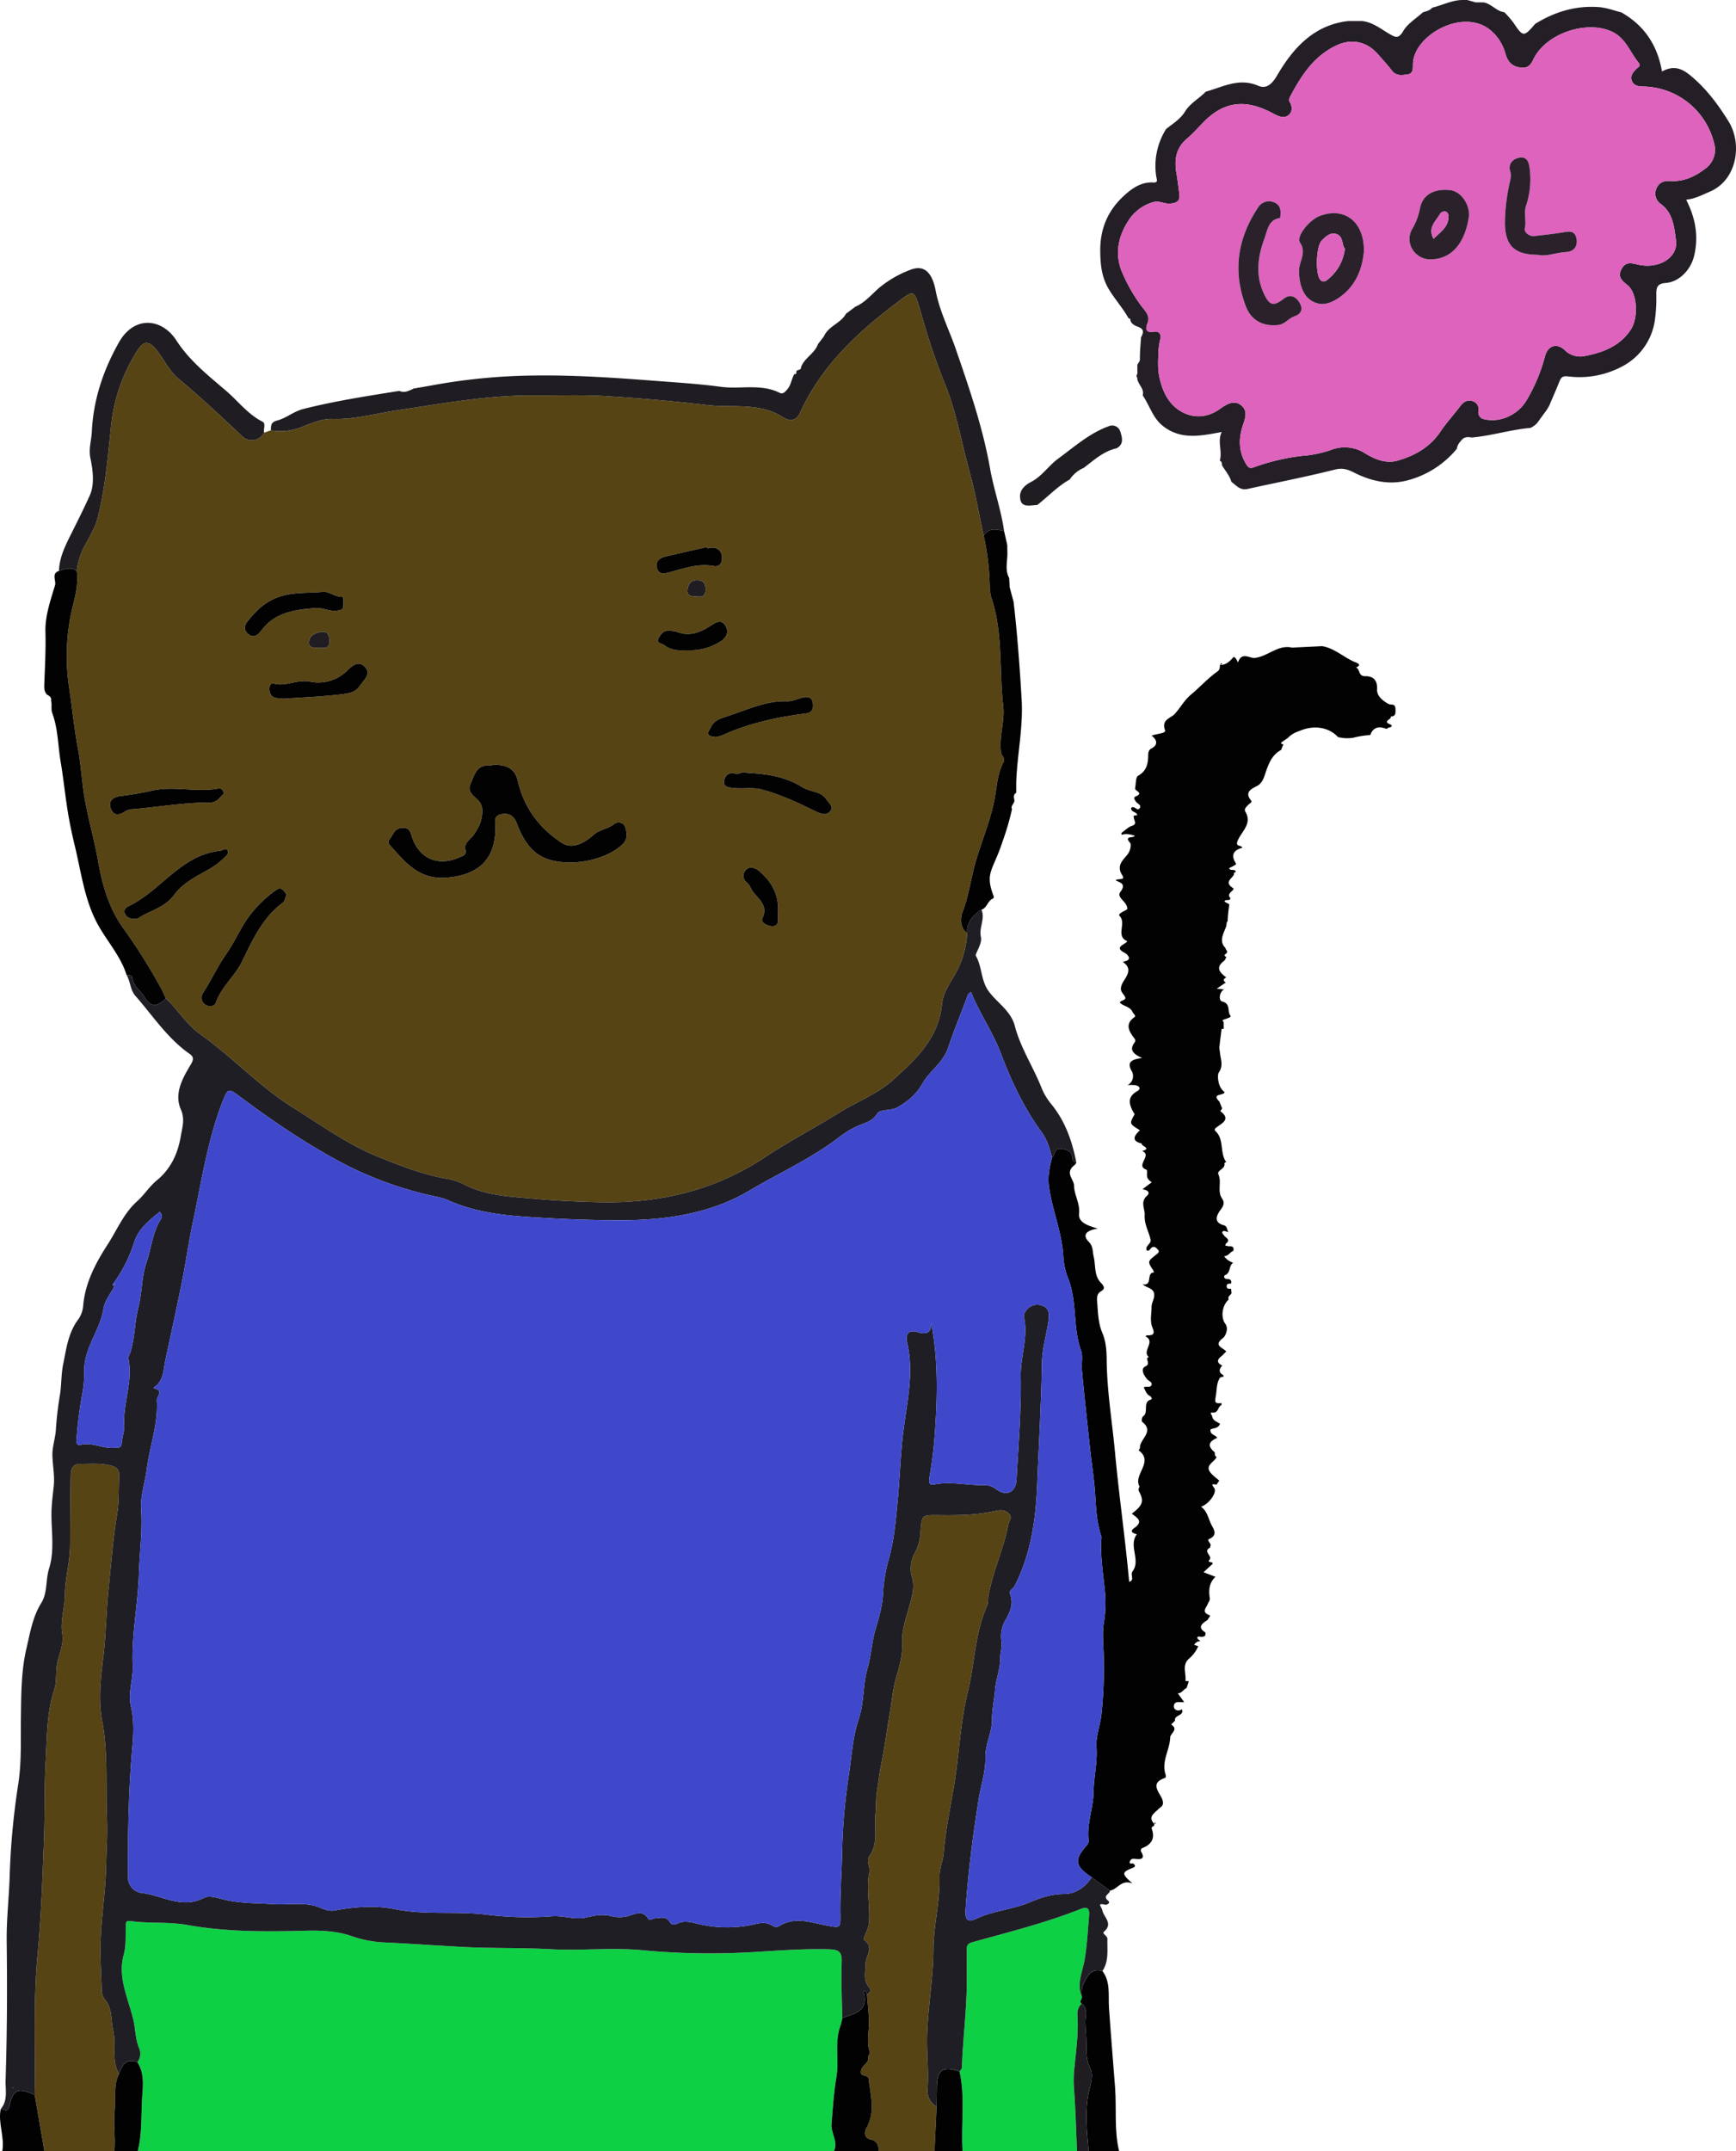 <svg id="Layer_1" data-name="Layer 1" xmlns="http://www.w3.org/2000/svg" viewBox="0 0 743.045 920.181"><defs><style>.cls-1{fill:#0ed045;}.cls-2{fill:#574415;}.cls-3{fill:#020202;}.cls-4{fill:#1f1d22;}.cls-5{fill:#1f1e25;}.cls-6{fill:#241f26;}.cls-7{fill:#3f48cb;}.cls-8{fill:#dd63bc;}.cls-9{fill:#2a212b;}</style></defs><title>cool</title><path class="cls-1" d="M555,961H257c1.674-6.747,1.461-13.721,1.715-20.542.213-5.737,1.629-11.966-1.89-17.437a5.932,5.932,0,0,0,.831-5.728c-1.697-3.899-1.606-8.071-2.509-12.075-2.089-9.267-6.908-18.2-4.198-28.108,1.167-4.269.739-8.517.904-12.783.055-1.421.362-1.9,2.05-1.667,8.108,1.118,16.205.199,24.525,1.695,16.341,2.938,33.157,2.879,49.836,2.435,6.765-.18,13.403.016,19.956,2.19a49.223,49.223,0,0,0,13.02,2.746c11.573.528,23.124,1.357,34.685,1.981,12.586.679,25.213.279,37.835.978,12.957.717,26.077-.808,38.957.415a309.442,309.442,0,0,0,46.551.876c11.093-.613,22.192-1.562,33.351-1.259,4.222.115,5.834.888,5.653,5.485-.314,7.968.123,15.965.245,23.95-.237,2.115-1.187,4.031-1.609,6.136-1.276,6.363.16,12.788-.893,19.091-1.11,6.644-1.553,13.331-2.082,20.033C553.617,953.44,556.837,956.969,555,961Z" transform="translate(-198.012 -40.819)"/><path class="cls-2" d="M598,961H574c.226-2.5-.831-4.402-3.24-4.895-3.527-.722-2.485-3.91-1.888-4.968,3.865-6.844,1.786-13.595 1-20.61-.322-2.873-3.924-.673-3.345-3.866.451-2.489,3.467-3.085,3.098-5.742-.097-.701.921-1.656.708-2.227-1.504-4.055-.434-8.121-.403-12.197.031-4.119-.534-8.243-.838-12.366,1.307-.823,1.97-1.874.815-3.243-2.543-3.015-1.389-6.503-1.427-9.864-.038-3.433,4.03-7.19-.76-10.362-.228-.151.478-1.763.798-2.678a18.339,18.339,0,0,0,1.334-3.701c.851-7.47-1.215-15.099.231-22.324.538-2.686-1.495-4.961.025-7.074,4.071-5.66,1.94-12.23,2.646-18.335.345-2.986.082-6.162.592-9.241.68-4.1,1.099-8.252,1.954-12.313,1.438-6.828,2.243-13.769,3.459-20.628.953-5.371,1.351-10.812,2.912-16.142,1.366-4.663,2.744-9.626,2.505-14.375-.27-5.368,1.435-10.141,2.774-14.939,1.268-4.544,2.713-8.74,1.388-13.504a13.206,13.206,0,0,1,1.225-10.169,20.764,20.764,0,0,0,2.438-8.994c.54-7.296.535-7.318,7.549-7.236,8.304.097,16.584.026,24.752-1.846,1.925-.441,3.95-.461,5.58,1.242,1.636,1.709-.009,3.004-.286,4.524-1.897,10.412-6.607,20.034-8.482,30.443-.264,1.464-.027,3.11-.608,4.41-5.269,11.79-5.246,24.768-8.292,37.071-2.726,11.007-3.449,22.516-4.95,33.817-1.547,11.644-4.386,23.084-5.32,34.83-.273,3.432-1.903,6.825-1.804,10.203.309,10.488-2.54,20.651-2.598,31.11-.068,12.222-2.311,24.319-2.692,36.569-.239,7.714.768,15.38.166,23.073a7.903,7.903,0,0,0,3.871,7.6Z" transform="translate(-198.012 -40.819)"/><path class="cls-2" d="M247,961H217q-2.063-11.975-4.125-23.951c.042-2.499.114-4.997.121-7.495.049-17.462-.568-34.955,1.086-52.361,1.537-16.182,2.087-32.418,2.723-48.627.447-11.406.127-22.889.766-34.295.573-10.227.405-20.673,3.639-30.529,1.203-3.667.549-7.332,1.219-10.971.787-4.268,3.026-8.324,2.206-13.279-.876-5.292,1.105-10.851,1.162-16.458.073-7.107,2.204-14.168,2.22-21.404.023-9.999.093-19.998.275-29.995.045-2.479,1.08-4.637,4.069-4.59,4.466.071,8.931-.435,13.39.827,2.431.688,3.369,1.835,3.263,4.151-.254,5.567.019,11.223-.896,16.679-1.776,10.58-2.511,21.304-3.646,31.911-1.038,9.703-1.028,19.578-2.27,29.381-1.138,8.984-2.149,18.055-.424,27.241,2.576,13.719,1.423,27.714,2.004,41.576.29,6.918-.224,14.013-.378,20.959-.231,10.388-1.946,20.631-2.312,30.999-.251,7.102.239,14.063.459,21.082a7.055,7.055,0,0,0,1.229,4.188c3.453,3.914,2.622,8.808,3.669,13.297,1.442,6.187-.854,12.816,2.487,18.692-2.474,4.899-1.229,10.519-1.832,15.58C246.461,948.985,247.502,955.151,247,961Z" transform="translate(-198.012 -40.819)"/><path class="cls-1" d="M659,961H610c-.726-11.325,1.214-22.749-1.265-34.009.338-.527.953-1.044.971-1.581.435-12.895,2.238-25.715,2.109-38.64-.04-3.992.016-7.985-.007-11.978-.01-1.658.412-2.526,2.336-3.064,15.542-4.346,31.237-8.235,46.279-14.185,3.226-1.276,3.978-.089,3.748,2.711-.52,6.328-.87,12.649-1.919,18.958-.85,5.115-3.523,10.255-1.203,15.661.409,1.042-1.452,2.048-.05,3.107-1.61,1.437-1.936,3.242-1.799,5.33.478,7.278-.599,14.499-1.268,21.707a47.437,47.437,0,0,0-.299,8.229C658.342,942.479,658.58,951.747,659,961Z" transform="translate(-198.012 -40.819)"/><path class="cls-3" d="M660.999,897.982c-1.402-1.058.459-2.064.05-3.106.073-1.789-.186-3.584.678-5.314,1.697-3.397,3.266-6.863,8.141-5.543,3.57,4.648,2.466,10.397,2.801,15.477.758,11.485,1.782,22.976,2.628,34.443.665,9.013-.453,18.159,1.702,27.061H664c-.745-8.244-1.748-16.464-.059-24.745.722-3.541,2.331-7.49.675-10.748-1.731-3.405-1.554-6.682-1.575-10.095-.02-3.257-.485-6.496-.488-9.767C662.551,903.371,663.772,900.006,660.999,897.982Z" transform="translate(-198.012 -40.819)"/><path class="cls-3" d="M569.093,894.13c.304,4.122.868,8.245.837,12.365-.031,4.076-1.101,8.142.403,12.197.212.572-.806,1.526-.708,2.227.369,2.657-2.647,3.253-3.098,5.742-.579,3.193,3.023.993,3.345,3.866.786,7.015,2.865,13.767-1,20.61-.597,1.057-1.639,4.246,1.888,4.968,2.409.493,3.465,2.395,3.24,4.895H555c1.837-4.031-1.383-7.56-1.065-11.588.528-6.702.972-13.39,2.082-20.033,1.053-6.304-.383-12.729.893-19.091.422-2.104,1.373-4.021,1.609-6.136,5.156-1.918,11.404-2.91,9.18-11.016-.176-.642.474-.796.869-.357A4.11,4.11,0,0,1,569.093,894.13Z" transform="translate(-198.012 -40.819)"/><path class="cls-3" d="M247,961c.502-5.849-.539-12.015.101-17.391.603-5.06-.641-10.681,1.833-15.58,1.295-3.773,3.016-6.874,7.89-5.009,3.52,5.471,2.103,11.7,1.89,17.437C258.461,947.279,258.674,954.253,257,961Z" transform="translate(-198.012 -40.819)"/><path class="cls-3" d="M608.734,926.992c2.479,11.259.54,22.683,1.266,34.008H598q.444-9.473.888-18.946c.041-2.826.091-5.653.12-8.479C599.083,926.276,601.655,924.533,608.734,926.992Z" transform="translate(-198.012 -40.819)"/><path class="cls-3" d="M212.874,937.05,217,961H199c1.056-6.032-1.908-11.91-.688-17.948,1.305-.115,3.008,1.884,3.697-1.187C203.656,934.527,205.707,933.717,212.874,937.05Z" transform="translate(-198.012 -40.819)"/><path class="cls-4" d="M660.999,897.982c2.773,2.025,1.553,5.389,1.554,7.663.003,3.271.467,6.51.488,9.767.021,3.414-.156,6.69,1.575,10.095,1.656,3.258.047,7.207-.675,10.748-1.689,8.281-.686,16.5.059,24.745h-5c-.42-9.253-.658-18.521-1.367-27.752a47.437,47.437,0,0,1,.299-8.229c.669-7.208,1.747-14.429,1.268-21.707C659.062,901.223,659.388,899.419,660.999,897.982Z" transform="translate(-198.012 -40.819)"/><path class="cls-2" d="M311.084,225.915q1.413-.5,2.826-1a24.446,24.446,0,0,0,13.166-1.4c4.131-1.601,8.63-3.635,13.373-3.482,9.379.303,18.377-2.321,27.509-3.681,19.48-2.902,38.848-6.503,58.649-6.354,10.077.076,20.181-.341,30.225.258q22.03,1.313,43.98,3.854c10.852,1.273,22.335-1.3,32.459,5.29,1.9,1.237,5.254,2.137,7.042-1.787,8.893-19.511,23.793-33.873,40.571-46.53,8.734-6.589,8.12-7.232,11.519,4.258a293.233,293.233,0,0,0,9.812,29.116c5.141,12.388,7.265,25.358,10.756,38.046,2.487,9.04,4.093,18.322,6.091,27.496a109.895,109.895,0,0,1,2.574,21.288,19.865,19.865,0,0,0,.745,5.388c5.025,15.027,3.261,30.786,5.041,46.158.768,6.638-1.892,13.184-.938,19.936.205,1.454,1.945,2.367,1.051,4.064-2.629,4.991-2.848,10.622-3.869,15.994-1.903,10.011-6.18,19.263-8.698,29.065-1.645,6.404-2.566,12.957-5.022,19.237-.781,1.997-1.244,6.526,2.036,8.87a39.6,39.6,0,0,1-3.143,13.545c-2.308,5.768-7.039,10.584-7.65,16.892-1.408,14.54-11.109,23.522-20.966,32.394-6.711,6.04-15.291,9.192-22.823,13.881-10.535,6.559-21.571,12.284-31.889,19.129C503.98,550.124,480.314,555.668,454.753,555.113c-9.299-.202-18.636-.62-27.818-1.451-9.9-.897-20.235-1.204-29.517-5.752a26.831,26.831,0,0,0-7.392-2.698c-10.563-1.707-20.505-5.625-30.261-9.566-12.865-5.196-24.182-13.432-35.976-20.77-14.668-9.125-26.226-21.812-40.13-31.668-5.865-4.158-9.476-10.428-14.631-15.239-.78-1.625-1.47-3.301-2.356-4.867A255.495,255.495,0,0,0,250.833,437.982c-6.271-8.583-9.081-18.761-10.926-29.231-1.8-10.22-4.958-20.175-6.288-30.503-.758-5.884-1.228-11.822-2.326-17.642-1.64-8.695-2.43-17.535-3.797-26.249a90.423,90.423,0,0,1,1.974-35.545c1.09-4.413,2.067-9.056,1.39-13.751A30.008,30.008,0,0,1,234.681,273.561c1.935-3.634,4.141-7.296,5.141-11.223,3.418-13.431,4.4-27.297,5.953-41.005a72.622,72.622,0,0,1,10.724-30.069c3.026-4.967,5.308-4.865,8.869-.292,3.044,3.91,5.143,8.603,9.003,11.814,9.513,7.913,18.521,16.372,27.5,24.869A5.934,5.934,0,0,0,311.084,225.915Zm98.609,142.033a12.281,12.281,0,0,1-2.518.356c-5.347-.177-6.047,4.199-7.7,7.693-1.549,3.274.841,4.928,2.74,6.718,1.91,1.8,2.458,3.442,2.177,6.404-.341,3.597-1.753,6.035-3.591,8.807-1.31,1.975-4.27,3.393-3.595,6.19.622,2.577-1.143,2.851-2.504,3.458-9.379,4.183-17.692.419-20.601-9.43-.54-1.829-1.081-2.991-3.127-3.163-2.829-.238-4.187,1.446-5.357,3.628-.665,1.241-2.228,2.156-.685,3.843,6.558,7.173,12.261,14.765,24.137,13.82,13.527-1.076,20.85-7.52,21-21.106.025-2.264-1.163-5.391,2.578-6.048,3.404-.598,5.391.718,6.692,4.251,1.889,5.13,4.864,10.301,9.319,13.162,9.401,6.037,27.788,3.201,35.828-4.52,2.294-2.203,1.909-4.95,1.098-7.425-.715-2.182-3.47-2.273-4.66-1.286-2.639,2.189-6.107,2.241-8.815,4.645-3.701,3.285-8.965,6.556-13.846,3.33-9.41-6.218-16.028-15.053-18.58-26.223C418.406,369.462,414.926,368.145,409.693,367.948Zm-88.988,55.56c-1.097-1.333-2.177-3.618-4.428-1.993A50.166,50.166,0,0,0,302.615,435.749c-2.654,4.419-5.094,9.4-8.004,13.564-3.733,5.341-6.359,11.214-9.89,16.594a3.479,3.479,0,0,0,1.251,4.74c1.276.879,3.784.944,4.4-.837,2.378-6.876,8.243-11.413,11.349-17.854,4.415-9.155,8.729-18.568,17.262-24.925C320.11,426.191,319.9,424.972,320.705,423.508Zm-63.835,10.366c4.316-3.243,11.476-4.45,15.664-10.194a25.577,25.577,0,0,1,6.037-5.729c4.887-3.515,10.746-5.514,15.109-9.898.972-.977,2.311-1.897,1.88-3.073-.683-1.865-2.151-.324-3.335-.201-16.733,1.749-25.281,17.043-39.085,23.645-1.0.478-2.457,1.61-1.717,3.185C252.162,433.183,253.521,434.168,256.87,433.874Zm76.359-132.954c2.522-.328,5.79,1.671,9.336,1.111,1.261-.199,2.332-.404,2.378-1.921.044-1.458.386-4.109-.746-4.03-3.001.21-5.071-2.316-7.826-2.058-5.813.546-11.636.037-17.469,1.654-6.609,1.832-11.052,5.958-15.006,11.007-1.308,1.67-1.649,3.695.221,5.281,2.179,1.849,4.098.875,5.495-1.095C315.189,303.006,323.53,301.62,333.229,300.92Zm184.083,70.462c-1.381-.918-2.907.947-4.515.415-3.197-1.057-4.822,1.54-4.936,3.399-.16,2.606,2.801,2.612,4.866,2.804,3.787.353,7.611-.455,11.398.563,8.183,2.201,15.79,5.803,23.347,9.502,2.146,1.051,4.239,1.718,5.859-.187,1.745-2.051-.421-3.239-1.485-4.908-2.504-3.929-7.034-3.243-10.238-5.286C534.238,372.985,526.055,371.826,517.312,371.382ZM504.204,356.117a15.473,15.473,0,0,0,2.899-.704c11.384-5.23,23.464-7.81,35.796-9.377,2.691-.342,3.269-1.888,3.08-4.142-.23-2.749-2.039-3.183-4.277-2.692-2.253.494-4.491,1.691-6.705,1.62-9.251-.298-17.358,3.715-25.796,6.446-2.762.894-5.728,1.738-7.068,4.944-.442,1.057-1.585,2.047-.677,3.094C501.978,355.908,503.246,355.864,504.204,356.117ZM293.789,380.472c-.138-1.642-1.016-2.56-2.283-2.324-9.459,1.766-19.072-1.244-28.475.906-4.515,1.032-9.042,1.758-13.629,2.348-2.752.354-5.273,1.945-3.913,5.423,1.28,3.274,3.769,2.646,6.088,1.108a6.549,6.549,0,0,1,3.281-.936c11.003-.943,21.934-2.894,32.995-2.846C291.161,384.164,291.961,381.766,293.789,380.472Zm25.319-40.726c9.053-.633,17.129-.924,25.118-1.911,2.641-.326,5.794-.653,7.736-3.512,1.808-2.661,5.243-5.263,2.046-8.389-3.129-3.059-6.163.696-8.093,2.41a17.504,17.504,0,0,1-14.991,4.128c-5.706-1.238-10.537,2.264-15.892.768-1.229-.343-1.882,1.175-1.66,2.868C313.957,340.555,317.68,339.103,319.108,339.746Zm172.724-20.749a24.637,24.637,0,0,0,14.164-3.518c2.882-1.667,4.155-4.165,2.528-6.979-1.77-3.061-4.425-1.236-6.456.063-4.477,2.865-9.011,4.684-14.367,2.544a12.573,12.573,0,0,0-3.427-.44c-2.446-.23-3.636,1.772-4.448,3.312-1.043,1.977,1.562,2.069,2.56,2.855C485.125,318.992,488.445,319.223,491.833,318.997Zm9.005-43.533-.123-.649q-8.788,2.004-17.575,4.011c-2.761.633-4.849,2.185-3.888,5.179.97,3.022,3.619,2.072,5.889,1.466,5.972-1.595,11.855-3.678,18.243-2.515,2.074.377,3.499-.654,3.621-3.015.128-2.48-.85-4.229-3.302-4.798A8.732,8.732,0,0,0,500.838,275.464Zm30.189,155.41c.382-7.15-2.613-12.758-7.925-17.294-1.718-1.467-4.064-2.328-5.633-.799a3.504,3.504,0,0,0,.281,5.592,6.648,6.648,0,0,1,1.645,2.433c1.975,4.125,7.987,6.563,4.876,12.936-.736,1.508,1.794,3.177,4.086,3.271,2.343.097,2.749-1.275,2.672-3.162C530.987,432.86,531.02,431.866,531.027,430.874ZM334.605,318.02c1.981-.143,4.506.567,4.405-2.966-.065-2.247-.525-4.213-3.22-3.931-2.53.266-5.186,1.319-5.512,4.157C329.944,318.185,332.569,317.904,334.605,318.02Zm162.372-21.985c1.967.265,3.176-.682,3.05-3.376-.115-2.462-1.129-3.657-3.652-3.653-2.826.004-3.893,1.985-4.112,4.145C491.966,296.093,494.421,295.928,496.977,296.035Z" transform="translate(-198.012 -40.819)"/><path class="cls-5" d="M269.028,467.968c5.155,4.811,8.765,11.081,14.631,15.239,13.903,9.856,25.462,22.543,40.13,31.668,11.794,7.337,23.111,15.574,35.976,20.77,9.756,3.94,19.698,7.859,30.261,9.566a26.831,26.831,0,0,1,7.392,2.698c9.282,4.548,19.617,4.855,29.517,5.752,9.182.832,18.52,1.249,27.818,1.451,25.56.555,49.226-4.989,70.758-19.274,10.318-6.845,21.354-12.57,31.889-19.129,7.532-4.689,16.113-7.841,22.823-13.881,9.857-8.872,19.558-17.854,20.966-32.394.611-6.308,5.342-11.124,7.65-16.892a39.605,39.605,0,0,0,3.144-13.545c-.331-4.784,2.539-7.616,6.11-10.02,1.682,3.893-1.126,7.671-.245,11.603.703,3.137-2.64,7.262-2.132,8.165,2.692,4.782,2.138,10.562,5.432,15.079,3.676,5.041,9.538,8.353,11.255,14.969,2.411,9.291,7.805,17.345,11.316,26.183a26.606,26.606,0,0,0,4.215,7.128c6.024,7.322,8.982,15.895,10.77,25.004-.847-.226-1.575-.745-1.616-1.601-.157-3.306-2.562-3.97-5.082-4.292-2.763-.352-2.256,2.747-3.706,3.831-.961-3.835-2.075-7.668-4.427-10.871-7.59-10.339-13.005-21.88-17.478-33.725-3.484-9.227-9.174-17.163-12.769-26.267-1.361.706-1.507,1.703-1.857,2.643-2.649,7.116-5.569,14.139-7.978,21.333-2.11,6.302-7.894,9.785-10.945,15.189-2.606,4.616-6.086,7.551-10.586,10.129-2.994,1.715-7.459.689-8.743,2.729-1.894,3.01-4.452,3.742-7.059,4.732a37.48,37.48,0,0,0-9.36,5.455c-11.843,9.038-25.431,15.139-38.149,22.673-17.175,10.174-36.511,12.842-56.251,12.774-9.798-.034-19.574-.304-29.37-.863-14.72-.84-29.371-1.439-43.134-7.539a24.295,24.295,0,0,0-4.702-1.533,155.915,155.915,0,0,1-39.183-13.626c-15.976-8.29-30.936-18.389-45.39-29.156-5.06-3.769-5.367-3.95-7.727,2.159-6.388,16.534-8.941,34.046-12.597,51.266-1.806,8.506-3.004,17.139-4.711,25.668-2.257,11.277-4.741,22.51-7.133,33.76-.818,3.849-.681,8.066-4.169,10.896-.294.239-1.27.665-.51.869,4.247,1.137.934,3.398,1.047,5.243.622,10.153-3.052,19.637-4.314,29.486-.732,5.714-2.758,11.309-2.371,17.116.62,9.305-.698,18.523-.985,27.777-.404,13.019-3.201,25.914-2.636,39.041.25,5.798-2.115,11.585-.776,17.32,1.357,5.813,1.148,11.657.639,17.361-1.666,18.661-1.97,37.336-1.867,56.042a6.682,6.682,0,0,0,5.668,6.464c8.861.969,17.274,7.105,26.862,2.1,2.376-1.24,6.38.293,9.542.979,6.646,1.442,13.383,1.29,20.098,1.73,5.681.372,11.297-.701,17.136.567,2.995.65,5.723,2.805,9.285,2.129,8.46-1.606,17.4-2.213,25.574-.562,13.027,2.631,26.064.778,39.029,2.327a138.308,138.308,0,0,0,27.999.738c5.127-.438,9.94,1.642,14.816.514,3.431-.793,6.845-1.497,10.235-.735a14.999,14.999,0,0,0,7.79.135c2.947-.841,6.27-2.882,8.714,1.28.477.812,1.844-.293,2.777-.318,2.267-.06,4.816-1.199,6.437,1.739.551 1,1.989,1.115,3.174.507,3.091-1.586,6.325-.418,9.205.205a53.507,53.507,0,0,0,21.358.603c3.82-.729,7.025-2.166,10.55.375a2.637,2.637,0,0,0,2.379-.063c6.736-4.338,13.747-1.509,20.404-.301,5.398.98,5.984,1.418,5.875-4.131-.168-8.527.472-17.05.701-25.484a252.152,252.152,0,0,1,2.756-33.808c1.351-8.309,1.705-16.957,4.362-24.826,2.434-7.21,1.729-14.646,3.796-21.857,1.527-5.329,1.849-11.4,3.443-16.723,1.479-4.94,2.897-9.889,3.163-14.88a68.395,68.395,0,0,1,2.503-15.107c2.256-7.942,2.925-16.067,3.722-24.199.975-9.948,1.229-19.993,2.432-29.869,1.562-12.827,4.726-25.435,1.686-38.453-.789-3.38.286-5.705,4.479-4.5,3.243.932,5.874.893,5.835-3.971,3.137,16.496,2.651,32.631,1.436,48.834-.422,5.631-1.142,11.161-2.093,16.704-.225,1.312-.884,4.147,1.82,3.594,7.092-1.452,14.043.405,21.055.282a8.083,8.083,0,0,1,5.49,1.68c4.401,3.351,8.5,1.465,8.799-4.029.8-14.723,2.042-29.468,1.818-44.184-.131-8.596,3.306-16.907,1.321-25.524a3.541,3.541,0,0,1,.748-2.267,5.778,5.778,0,0,1,6.979-2.476c3.361,1.001,3.176,4.039,2.811,6.655-.819,5.873-2.687,11.694-2.781,17.557-.275,17.268-1.336,34.489-2.012,51.732-.6,15.311-2.606,30.087-9.636,43.9-.638,1.254-2.646,1.947-1.976,3.673,1.575,4.055-.049,7.552-1.901,10.866a13.719,13.719,0,0,0-1.872,8.749c.505,2.808-.494,5.129-.458,7.569.07,4.73-1.858,8.989-2.21,13.625-.325,4.281-1.364,8.397-1.321,12.908.049,5.268-2.948,10.441-2.828,16.057.133,6.238-1.985,12.16-2.938,18.25-2.442,15.609-4.516,31.254-5.538,47.034-.263,4.069.833,5.484,4.438,3.764,7.381-3.521,15.64-3.916,23.161-7.137,4.377-1.874,9.26-3.46,14.331-3.487,5.352-.029,9.132-2.921,12.083-7.123l7.77,5.647c.114,1.486-3.377,2.15-.819,4.313,1.415,1.197-.834,1.843-1.047,1.794-3.963-.908-1.771.609-1.371,2.445.623,2.862,4.733,5.596.688,9.042-1.035.882,1.513,1.663,1.466,3.148-.148,4.662.712,9.452-2.14,13.684-4.876-1.32-6.444,2.146-8.141,5.543-.864,1.73-.605,3.525-.678,5.314-2.321-5.406.352-10.546,1.202-15.662,1.049-6.309,1.4-12.63,1.919-18.958.23-2.8-.522-3.987-3.748-2.711-15.042,5.949-30.736,9.839-46.279,14.185-1.925.538-2.346,1.405-2.336,3.064.023,3.992-.033,7.986.007,11.978.129,12.925-1.674,25.745-2.109,38.64-.018.537-.633,1.054-.971,1.581-7.08-2.458-9.652-.715-9.727,6.583-.029,2.826-.079,5.653-.12,8.479a7.902,7.902,0,0,1-3.872-7.6c.602-7.693-.406-15.36-.166-23.073.38-12.25,2.623-24.347,2.692-36.569.059-10.459,2.908-20.622,2.598-31.11-.1-3.378,1.531-6.772,1.804-10.203.934-11.746,3.774-23.186,5.32-34.83,1.501-11.301,2.224-22.811,4.95-33.817,3.047-12.303,3.023-25.281,8.292-37.071.581-1.3.344-2.946.608-4.41,1.875-10.409,6.584-20.031,8.482-30.443.277-1.519,1.922-2.814.286-4.524-1.63-1.703-3.655-1.683-5.58-1.242-8.168,1.872-16.447,1.943-24.752,1.846-7.014-.082-7.009-.06-7.549,7.236a20.764,20.764,0,0,1-2.438,8.994,13.206,13.206,0,0,0-1.225,10.169c1.325,4.764-.12,8.96-1.388,13.504-1.339,4.798-3.044,9.571-2.774,14.939.239,4.749-1.139,9.712-2.505,14.375-1.561,5.33-1.959,10.77-2.912,16.142-1.217,6.859-2.022,13.8-3.459,20.628-.855,4.061-1.274,8.213-1.954,12.313-.511,3.079-.247,6.255-.592,9.241-.705,6.105,1.426,12.674-2.646,18.335-1.519,2.112.513,4.388-.025,7.074-1.446,7.225.62,14.854-.231,22.324a18.339,18.339,0,0,1-1.334,3.701c-.32.914-1.026,2.527-.798,2.678,4.789,3.172.722,6.928.76,10.362.037,3.362-1.117,6.849,1.427,9.864,1.155,1.369.492,2.421-.815,3.243a4.092,4.092,0,0,0-.525-1.35c-.396-.439-1.046-.285-.869.357,2.224,8.106-4.024,9.098-9.18,11.016-.121-7.984-.558-15.982-.244-23.949.181-4.597-1.431-5.37-5.653-5.485-11.16-.303-22.258.645-33.351,1.259a309.442,309.442,0,0,1-46.551-.876c-12.881-1.224-26.0.302-38.957-.415-12.623-.699-25.25-.3-37.835-.978-11.561-.623-23.112-1.453-34.685-1.981a49.223,49.223,0,0,1-13.02-2.746c-6.553-2.174-13.19-2.37-19.956-2.19-16.679.443-33.495.502-49.836-2.435-8.32-1.496-16.417-.577-24.525-1.695-1.688-.233-1.995.246-2.05,1.667-.165,4.266.263,8.514-.904,12.783-2.71,9.908,2.109,18.841,4.198,28.108.903,4.004.812,8.177,2.509,12.075a5.932,5.932,0,0,1-.831,5.728c-4.874-1.865-6.595,1.236-7.89,5.009-3.342-5.876-1.046-12.505-2.488-18.692-1.046-4.489-.215-9.383-3.669-13.297a7.055,7.055,0,0,1-1.229-4.188c-.22-7.019-.71-13.98-.459-21.082.366-10.367,2.081-20.611,2.312-30.999.155-6.947.668-14.041.378-20.959-.581-13.862.572-27.857-2.004-41.576-1.725-9.185-.713-18.256.424-27.241,1.241-9.803,1.231-19.678,2.27-29.381,1.135-10.607,1.871-21.331,3.646-31.911.916-5.456.642-11.113.896-16.679.106-2.316-.832-3.463-3.263-4.151-4.459-1.262-8.924-.756-13.39-.827-2.989-.047-4.024,2.111-4.069,4.59-.182,9.997-.252,19.996-.275,29.995-.017,7.235-2.148,14.297-2.22,21.404-.057,5.607-2.038,11.166-1.162,16.458.82,4.955-1.419,9.01-2.206,13.279-.671,3.639-.016,7.304-1.219,10.971-3.235,9.856-3.067,20.302-3.639,30.529-.638,11.406-.319,22.889-.766,34.295-.635,16.209-1.186,32.444-2.723,48.627-1.653,17.406-1.036,34.899-1.086,52.361-.007,2.498-.078,4.997-.121,7.495-7.169-3.332-9.219-2.522-10.866,4.816-.689,3.071-2.392,1.072-3.697,1.187,3.172-3.649,1.967-8.345,2.094-12.315.631-19.705.724-39.44.469-59.156-.122-9.454.972-18.792,1.279-28.191a318.477,318.477,0,0,1,3.651-39.206c1.461-9.284,1.041-18.888,1.153-28.352.119-10.069.115-20.303,2.407-29.979,1.522-6.427,2.599-13.352,6.325-19.304,2.738-4.373,1.799-9.831,3.303-14.625,2.462-7.852.959-15.858,1.042-23.81.041-3.858.586-7.714.983-11.563.457-4.425-.464-8.776-.572-13.148-.089-3.632,1.252-7.276,1.479-10.945a144.994,144.994,0,0,1,1.75-14.958c.685-4.106.483-8.699,1.361-12.979,1.384-6.746,2.15-13.667,6.646-19.498a11.983,11.983,0,0,0,1.945-5.796c.883-9.697,5.301-18.035,10.523-26.129,4.029-6.245,6.85-13.289,12.555-18.379,3.048-2.72,5.321-6.407,8.304-8.834,6.334-5.153,9.21-11.904,10.421-19.234.56-3.388,1.855-7.003-.001-11.208-3.047-6.904.852-13.563,4.354-19.427,1.649-2.762.442-3.596-1.066-4.676-9.253-6.623-15.387-16.111-22.74-24.479-2.258-2.57-2.096-6.111-3.774-8.895,1.004-.012,2.383.024,2.471,1.076.305,3.65,3.449,5.46,5.106,8.201C262.497,471.737,265.016,471.707,269.028,467.968ZM246.714,589.688q-1.086.941.306,1.296c-1.63,3.272-4.122,6.017-4.754,9.903-1.478,9.082-8.239,16.499-8.204,26.222a47.238,47.238,0,0,1-.799,9.835,177.05,177.05,0,0,0-2.388,18.163c-.143,1.402-.693,4.333,1.689,3.774,4.958-1.163,9.3,1.656,14.018,1.298,1.41-.107,3.307.429,3.493-1.774.228-2.693,1.239-5.513,1.1-7.929-.552-9.573,3.866-18.781,1.781-28.398-.153-.703.43-1.576.699-2.36,2.175-6.339,1.892-13.112,3.576-19.584,1.612-6.198,1.333-12.958,3.397-18.951,2.174-6.312,2.61-13.235,6.36-19.028a2.15,2.15,0,0,0-.668-2.879c-4.408,3.537-9.022,7.3-10.78,12.699A63.397,63.397,0,0,1,246.714,589.688ZM203.638,933.716c-.105.021-.259.007-.305.071a.94.94,0,0,0-.081.366q.262-.049.524-.098Z" transform="translate(-198.012 -40.819)"/><path class="cls-4" d="M621.785,241.27c-3.087-17.519-8.892-34.355-14.693-51.169-2.86-8.29-6.909-16.12-8.587-24.905-1.62-8.476-5.38-11.179-11.026-8.88a46.565,46.565,0,0,0-12.998,7.492c-3.337,2.85-6.176,6.434-10.373,8.229l-3.996,3.006c-2.255,4.114-7.551,5.259-9.473,9.698q-1.261,1.652-2.523,3.304c-1.405,4.068-5.878,5.891-7.285,9.957.135,1.47-2.01.665-2.003,2.008q.212,1.031-.819.818c-1.215,2.042-1.333,4.558-2.95,6.461-.921,1.084-1.916,2.295-3.263,1.615-8.071-4.077-16.849-1.479-25.25-2.611-9.375-1.263-18.957-1.848-28.446-2.58-17.406-1.343-34.83-2.521-52.234-2.243a254.513,254.513,0,0,0-41.853,4.003c-2.962.545-5.931,1.056-8.903,1.552a17.814,17.814,0,0,1-3,1.249,4.647,4.647,0,0,1-3.198-.234c-13.731,2.213-27.492,4.289-41.016,7.724-4.255,1.081-7.351,3.936-11.216,4.937-2.974.771-2.609,2.33-2.772,4.214a24.446,24.446,0,0,0,13.166-1.4c4.131-1.601,8.63-3.635,13.373-3.482,9.378.303,18.377-2.321,27.509-3.681,19.48-2.902,38.848-6.503,58.649-6.354,10.077.076,20.181-.341,30.225.258q22.03,1.313,43.981,3.854c10.852,1.273,22.335-1.3,32.459,5.29,1.9,1.237,5.254,2.137,7.042-1.787,8.893-19.511,23.793-33.873,40.571-46.53,8.734-6.589,8.12-7.232,11.519,4.258a293.233,293.233,0,0,0,9.812,29.116c5.141,12.388,7.265,25.358,10.756,38.046,2.487,9.04,4.093,18.322,6.091,27.496,2.245-3.607,5.515-2.662,8.729-1.966C626.541,258.951,623.38,250.32,621.785,241.27Z" transform="translate(-198.012 -40.819)"/><path class="cls-3" d="M269.028,467.968c-4.013,3.739-6.531,3.769-9.249-.727-1.658-2.741-4.801-4.551-5.106-8.201-.088-1.052-1.467-1.088-2.471-1.076-2.485-7.99-8.123-14.17-12.112-21.281-5.876-10.474-7.267-22.493-10.058-33.998-1.18-4.864-2.22-9.775-3.02-14.714-1.143-7.054-1.845-14.18-3.037-21.225-1.174-6.943-1.107-14.117-3.583-20.811-.673-1.819-.01-3.621-.553-5.363.342-1.478-.721-2.026-1.728-2.611-1.386-1.475-1.188-3.309-1.119-5.095.279-7.29.659-14.541.464-21.881-.175-6.555,2.133-13.292,4.093-19.721.625-2.052-1.705-5.026,1.7-6.225,2.54-.736,5.081-1.884,7.613.021.677,4.695-.3,9.338-1.39,13.751a90.423,90.423,0,0,0-1.974,35.545c1.367,8.714,2.157,17.555,3.797,26.249,1.098,5.82,1.568,11.758,2.326,17.642,1.331,10.328,4.488,20.283,6.288,30.503,1.844,10.471,4.655,20.648,10.926,29.231a255.495,255.495,0,0,1,15.839,25.12C267.558,464.667,268.248,466.343,269.028,467.968Z" transform="translate(-198.012 -40.819)"/><path class="cls-4" d="M230.86,285.06c-2.533-1.905-5.074-.757-7.613-.021.158-5.119,2.195-9.719,4.392-14.149,3.013-6.075,6.137-12.18,8.873-18.299,1.987-4.444,1.286-10.648.202-15.729-.865-4.052.435-7.655.603-11.331.618-13.558,4.802-26.182,11.561-38.188,6.518-11.579,18.374-10.562,24.664-.841,5.629,8.698,13.571,14.935,21.27,21.531,5.169,4.429,9.29,10.035,15.601,13.205,1.502.755.24,3.11.671,4.676a5.933,5.933,0,0,1-9.212,1.74c-8.979-8.497-17.987-16.956-27.5-24.869-3.86-3.211-5.959-7.904-9.003-11.814-3.561-4.574-5.843-4.675-8.869.292A72.622,72.622,0,0,0,245.775,221.333c-1.553,13.708-2.535,27.573-5.953,41.005-.999,3.927-3.206,7.589-5.141,11.223A30.008,30.008,0,0,0,230.86,285.06Z" transform="translate(-198.012 -40.819)"/><path class="cls-3" d="M724.09,573.976a6.105,6.105,0,0,1-1.695-.387c.131-.274.191-.637.405-.809,2.077-1.671-.086-2.36-.784-3.348-.441-.625-1.389-1.286-.487-1.922.444-.313,1.508.254,2.291.422-.736-.947-.394-2.531-2.044-2.977-4.568-1.235-2.927-4.423-1.361-6.528,1.327-1.783,1.865-3.137.686-4.846-2.218-3.216-.058-7.005-1.597-10.414-.704-1.557,2.573-2.191,2.631-4.169-.18-.656.193-.912.749-1.036-2.903-3.92-.77-9.573-4.567-13.215-.778-.746-.259-1.18.584-1.789,2.406-1.739,5.95-3.47,1.437-6.787-.017-.012.51-.764.783-1.17q-.582-1.445-1.165-2.89c-3.671-3.735,2.049-2.432,2.206-4.113-3.081-2.122-3.114-7.421-2.529-8.267,2.188-3.163.737-5.85.534-8.728q-.135-.982-.269-1.964c.311-2.667.614-5.334.973-7.994.011-.079.612-.078.939-.115q-.026-1.422-.051-2.844a4.212,4.212,0,0,1-.429-.668c-.029-.069.135-.3.251-.339,3.199-1.063,3.461-1.256,2.988-1.889-1.343-1.797.31-5-3.45-5.942-1.503-.377-1.41-3.657.749-5.199-.891-.075-1.781-.151-3.077-.26,1.57-1.079,2.72-1.868,3.87-2.658-1.35-.87-.949-1.56.222-2.171-2.742-2.05-4.801-4.165-.927-7.114.466-.355.648-1.083.961-1.638-1.247-.576-.817-1.061.082-1.522.079-.235.212-.543.324-.822a5.717,5.717,0,0,1-.868-1.586c-2.88-2.95-.642-6.167.437-9.32.178-.679-.011-1.531.576-2.017a59.938,59.938,0,0,1,.736-7.242c-.448-.27-1.107-.63-2.077-1.156.295-1.409,2.364.124,2.524-1.531-2.182-2.155,2.447-3.389,1.073-4.294-3.842-2.533-.514-3.919.441-5.729-.206-.705.246-.937.791-1.104-.182-1.642-2.419-.22-2.857-1.682,3.038-1.492,3.185-1.583,2.81-2.183-2.233-3.573-.719-5.587,2.857-6.522-.489-1.348-2.973-.314-2.11-2.725,1.479-4.13,6.546-7.327,3.379-12.772-.64-1.1.493-2.112,1.337-2.956.507-.507,1.754-1.049,1.156-1.763-3.23-3.855.669-5.185,2.641-6.284,2.117-1.181,2.853-3.592,3.258-4.801,1.443-4.298,2.739-8.304,6.972-10.584a16.918,16.918,0,0,1,.961-2.363c-.828-.154-1.736-.352-.038-1.436.679-.433,1.341-.902,2.004-1.373a9.753,9.753,0,0,1,2.311-1.81,12.707,12.707,0,0,1,2.455-1.056c6.195-2.741,12.747-1.682,16.591,2.546a15.626,15.626,0,0,0,6.644.284,35.431,35.431,0,0,1,7.174-1.126c1.05-2.849,3.078-4.095,6.787-2.693.325.123.862-.474,1.329-.541,1.189-.172,1.495-.925.437-1.335-3.62-1.405.965-2.217.155-3.346,2.264-.115,2.144-1.38,2.089-3.265-.074-2.526-1.888-1.552-2.973-2.129-2.509-1.333-5.026-3.501-4.896-6.136.206-4.18-1.68-5.778-5.142-5.74-2.93.032-2.113-2.987-3.833-3.728,2.491-1.115.769-1.804-.325-2.242-4.906-1.963-8.801-6.006-14.226-6.88l-12.906.621c-6.044-1.385-10.295,3.826-15.945,4.411-2.1.217-5.521-2.684-7.045,1.682-.232.664-.737-1.932-2.014-2.109-1.539,1.827-3.151,3.527-5.828,3.405l.021.019c-.142,2.539-.397,2.213-2.473,3.835-3.501,2.734-6.547,6.043-9.966,8.892-2.834,2.362-4.546,5.637-6.993,8.315-1.541,1.686-5.817,2.359-4.079,6.896.54,1.41-3.671,1.43-5.748,2.338,2.599,1.918,2.614,4.086-.019,5.41-1.605.807-1.426,2.593-1.445,3.291-.097,3.628-.802,6.417-4.323,8.443-1.085.624-.888,3.477-1.278,5.309-.298,1.18,3.972,1.982.227,3.542-1.194.497-.349,1.545.225,2.319.62.837,2.377,1.328,1.524,2.653-1.044,1.623-2.14-1.235-3.634-.13-.351,1.903,2.424,1.633,2.58,3.189-1.87.121-1.643.094-1.345,1.653.148.776,1.238,2.205-.869,2.862-1.632.509-2.977,1.937-4.449,2.957a1.126,1.126,0,0,0-.019.913c1.848-.66,3.63-.241,5.615.398-.334,1.145-4.922-.214-1.946,3.085.487.54.206,3.177-1.177,4.934-1.858,2.362-4.936,4.724-2.219,8.889,1.509,2.312-1.772,1.235-2.874,2.116,1.95,1.132,4.743,1.403,2.044,5.036-1.835,2.47,3.153,4.148,2.964,7.333-.97.819-4.285,1.877-3.295,2.902,3.089,3.199-1.893,8.589,3.311,10.817-.907,1.508-6.27,2.498-.717,5.187.099.048,3.306,2.526-.263,3.379a7.031,7.031,0,0,0-.905.349c4.872,3.221.702,6.891-.384,9.434-1.174,2.75.011,3.42,1.1,5.095,1.264,1.943-1.579,1.627-2.046,2.784,1.548,1.707,4.413,1.59,5.529,4.193.286.666,1.616,1.443.73,2.07-3.761,2.659-2.673,5.479-.554,8.371.611.834,1.373,1.457.564,2.542-2.257,3.025-.649,4.801,3.288,6.559-4.665.591-6.766,1.796-4.273,5.933a4.377,4.377,0,0,1-1.968,5.672,16.331,16.331,0,0,1,3.459.047c1.608.356,2.499,1.497.653,2.542-4.366,2.471-3.462,5.63-1.578,9.071.185.338.683.471.318,1.124-2.085,3.723-2.055,3.74,2.446,6.521-2.43,2.23-3.919,4.577.812,5.676-.542,1.089,4.523,2.0.102,3.212,4.635,1.711-3.087,6.272,1.822,7.951.184.063.337.539.322.812-.152,2.68.021,3.129,1.995,4.613-1.217.904-2.396,1.78-3.952,2.936,1.779.357,3.706,1.2,1.897,2.853-2.965,2.711-.796,5.477-.958,8.268-.227,3.906,1.744,6.943,2.501,10.411.431,1.972-2.534,2.649-1.596,4.695.813.343,1.234-.302,1.608-.756,1.355-1.649,2.55-.262,3.211.48.884.994-.398,1.709-1.123,2.298-3.398,2.757-3.403,2.742-.918,6.514a3.213,3.213,0,0,1,.264.868c-3.53.129-.245,5.881-4.88,5.042,2.006,1.765,5.061,1.561,5.012,4.761-.027,1.737-1.126,3.085-1.141,5.004-.02,2.558-.595,5.077.016,7.7.388,1.665,2.592,4.619-1.902,4.374-.251-.014-.519.286-.779.44,4.661,2.242-1.675,6.359,1.51,8.853-2.009.633,1.139,2.804-1.49,4.02-2.3,1.064-.539,3.977.798,5.523.688.795,2.286,1.144,1.814,2.45-.47,1.3-2.141.305-3.324.998.749,1.3,1.08,2.907,2.625,3.647.786.376.93,1.446.669,1.508-4.113.98-.927,5.538-3.595,7.262-.464.3-.699,2.051-.391,2.288,5.493,4.219-1.095,7.395-.913,11.115.018.375-.613,1.078-.566,1.112,6.791,4.945-2.524,10.377.383,15.471.067.117-.774,1.089-.264,2.018,2.296,4.18,1.71,6.007-3.031,9.59,2.095,1.701,5.195,3.234,1.085,6.111-2.302,1.611-.528,2.267,1.051,2.706-3.677,4.975,1.788,11.05-1.829,15.857-1.128,1.498,1.074,3.836-1.457,4.468-1.655-18.4-4.327-36.723-6.03-55.115-1.224-13.216-3.46-26.37-3.588-39.743-.035-3.639-.217-7.796-1.903-11.733-1.781-4.158-1.851-9.118-2.209-13.763-.08-1.042-.03-2.972,1.604-3.874,2.081-1.149,1.337-2.308.006-3.696-2.948-3.075-2.157-7.424-3.057-11.117-.542-2.223-.146-4.407-2.083-6.373-2.64-2.678-1.7-4.771,3.818-5.689-4.87-1.391-8.354-2.828-7.988-6.374.456-4.42-2.108-8.029-2.164-11.975-.038-2.658-3.396-4.881-.822-7.873.565-.657,1.52-1.117,1.804-2.053-.847-.226-1.575-.745-1.616-1.601-.157-3.306-2.562-3.97-5.082-4.292-2.763-.352-2.256,2.747-3.706,3.831-1.075,4.237-1.953,8.06-1.231,12.924,1.493,10.064,5.632,19.523,6.076,29.76a30.703,30.703,0,0,0,2.171,9.289c3.817,9.902,1.818,20.686,5.415,30.561.894,2.455.11,5.479.356,8.219,1,11.119,2.27,22.212,3.451,33.308.697,6.553,1.774,13.083,2.199,19.668.395,6.128.66,12.26,2.642,18.164.268.798-.1,1.798-.113,2.705-.104,7.444,1.107,14.767,1.786,22.135a52.281,52.281,0,0,1-.595,12.433c-.712,4.591-.139,9.224-.036,13.85a188.418,188.418,0,0,1-.949,25.016c-.517,4.635-2.484,10.005-2.172,13.864.549,6.786-1.138,13.062-1.231,19.571-.099,6.948-3.011,13.608-2.083,20.673a3.237,3.237,0,0,1-.905,2.17c-5.4,6.103-4.966,8.837,2.242,13.586q3.885,2.824,7.771,5.647c3.288-.428,4.777-4.924,9.648-3.043-4.749-4.199-4.656-4.768.145-6.702,1.035-.417,1.241-.833.39-1.673-.49-.483-2.389.528-1.51-1.35.379-.81,1.08-.899,2.052-.803,2.091.207,4.602.42,2.659-3.055a1.089,1.089,0,0,1,.614-1.611c3.916-1.54,5.34-4.2,3.884-8.244-.359-.997,1.645-1.026,1.012-2.134-2.749-2.985.135-4.442,1.758-6.159,1-1.059,2.509-1.269,1.931-3.68-.756-3.151-6.271-7.394,1.128-9.766.176-.056.254-.966.112-1.388-1.91-5.669,1.858-10.622,1.98-16.026.28-1.788,3.649-3.348.397-5.396q.831-.833,1.663-1.665c-.521-2.529,4.074-1.961,2.941-4.86-1.873,1.207-3.59.066-3.444-1.417.239-2.436,2.793-1.359,4.403-1.676-.873-1.195-1.746-2.39-2.722-3.725,1.844-.074,2.433-1.735,3.764-2.258q.479-1.453.959-2.905-.732-.068-1.463-.136c.469-3.187-1.655-6.783,1.564-9.542a14.775,14.775,0,0,0,3.937-5.337l-1.732-.542a2.721,2.721,0,0,1,2.692-1.562c-.482-.485-1.363-.976-1.356-1.455.011-.83.984-.47,1.507-.455,1.34.038,2.246-.224,1.932-1.848-2.807-1.814-2.538-3.258.999-5.361.146-.755,1.557-1.733.738-2.037-3.556-1.321-1.384-3.072-.697-4.856.315-.818,1.026-1.36.826-2.618-.516-3.235-.219-6.475,2.458-8.937-1.651-.627-3.305-1.258-5.111-1.946,1.432-1.323,2.589-2.393,3.747-3.462.979-1.383-2.758-.265-1.072-2.023,1.085-1.652-3.132-3.45.139-5.042a2.069,2.069,0,0,1,.209-.895c.271-1.077-1.961-2.274-.502-2.876,3.61-1.489,1.805-4.268,1.024-5.688-1.481-2.692-1.774-6.017-4.604-8.057,3.461-1.143,7.029-6.218,5.602-8.041-2.206-2.818,1.286-.812,1.182-1.661q.51-.728,1.019-1.455c-1.102-.957-2.285-1.837-3.293-2.885-3.489-3.632,1.195-4.899,2.156-7.248-1.014-.375-.623-1.345-.867-2.047-3.107-2.549-2.667-4.536,1.094-6.081-.624-1.433-3.182-1.251-2.852-3.626,1.237-.666,3.288-.336,4.08-2.4-1.184-.919-3.08-1.285-3.347-3.226-.081-.589-1.495-1.718.21-1.588,2.586.196,2.123-2.597,3.725-3.199a1.262,1.262,0,0,0,.007-.843c-2.97.222-2.861-.292-2.347-3.408.408-2.476.227-5.094,1.676-7.371.262-.412,1.137-.433,1.729-.634a.472.472,0,0,1-.18-.522c-2.12-1.136-1.974-2.556-.518-4.14-2.574-1.243-2.202-2.635-.209-4.11l1.91-1.939c-1.37-1.663-5.797-2.434-1.295-5.814.795-.597,2.53-3.851.87-6.062-2.011-2.677-1.362-7.856,1.466-10.309-.617-1.383.851-1.834,1.239-2.768q-.105-.91-.21-1.82c-.688-.175-1.724.268-1.869-.903-.185-1.506,1.026-1.247,1.896-1.391.302-1.576-.53-1.918-1.912-1.954-1.172-.03-1.355-1.349-.691-1.607,2.513-.977,1.497-4.061,3.438-5.255-1.302-.666-2.735-1.146-3.818-2.923,1.875.095,2.403-1.732,3.911-2.189C726.296,574.384,725.594,573.883,724.09,573.976Z" transform="translate(-198.012 -40.819)"/><path class="cls-6" d="M937.932,92.851c-4.564-7.378-9.679-14.247-16.496-19.823-4.056-3.318-7.43-4.128-12.063-1.63-1.902-11.106-7.491-19.678-17.41-25.289-3.263-.817-6.332-2.036-9.85-2.268-9.915-.654-18.736,2.078-27.017,7.193-4.879,5.712-5.173,5.658-9.367-.593A44.373,44.373,0,0,0,841.895,46.045c-3.443-.389-5.524-3.667-8.9-4.199q-1.702-.01-3.404-.02-1.798-.503-3.595-1.007l-1.991-0c-4.586.051-8.632,2.234-12.964,3.288-1.044,1.247-2.574,1.516-4.003,1.986-2.874,2.63-6.538,4.799-8.409,8.013-2.046,3.515-3.466,2.642-5.979,1.186-3.715-2.152-7.138-5.003-11.654-5.477q-.996-.001-1.993-.002-2.004.006-4.008.011c-14.746,1.715-23.634,11.754-30.381,23.315-2.463,4.221-4.917,5.715-8.078,4.359-8.21-3.521-15.113.515-22.431,2.543-2.76,2.88-6.454,4.77-8.694,8.201-1.984,3.434-5.336,5.413-8.303,7.8a29.578,29.578,0,0,0-4.165,20.514c.141.899.963,2.469-1.27,2.333-5.333-.326-9.358,2.656-12.882,5.948-6.698,6.258-9.952,13.998-9.848,23.438.066,5.978.594,11.279,3.87,16.603,2.573,4.181,5.866,7.815,8.232,12.092.574.087.948.342.82,1.014.549,1.562,2.023,2.185,3.304,2.655,2.747,1.008,2.241,2.615,1.227,4.495-.184,3.09-.525,6.184-.472,9.27.021,1.204-.834,1.697-1.1,2.589q.001,1.506.002,3.012c.318.789-.906,1.543-.053,2.344-.041,2.786,3.213,4.561,2.331,7.605,2.919,4.228,4.276,9.517,8.416,12.896,7.728,6.31,16.389,4.479,25.438,2.764-2.014,3.968.356,8.221-.858,12.349,1.102.278.783,1.276,1.01,1.997,1.386,2.302,3.217,4.351,3.986,7.005,2.062,1.512,3.716,3.736,6.861,3.04,12.458-2.759,24.999-5.173,37.367-8.283,3.313-.833,5.507-.131,8.224,1.245,7.462,3.779,15.376,5.55,23.628,3.155A40.712,40.712,0,0,0,821.587,232.782a5.51,5.51,0,0,1,1.638-3.204c.946-1.447,2.248-2.084,4.71-1.584,8.502-.745,16.754-3.407,25.121-4.107a8.914,8.914,0,0,0,2.865-2.075l4.257-5.815q.525-.908,1.049-1.816l-.052.041c1.448-3.411,2.945-6.801,4.323-10.24.746-1.862,1.486-2.416,3.872-2.115a38.634,38.634,0,0,0,22.333-3.965,26.508,26.508,0,0,0,14.542-19.541,67.644,67.644,0,0,0,.693-11.825c.027-2.968.577-4.403,4.069-4.666,5.728-.432,10.594-5.601,12.03-11.244,2.162-8.5.716-16.444-3.315-24.391,3.67-.318,6.803-2.005,10.037-3.376C941.701,117.797,943.736,102.234,937.932,92.851ZM927.894,112.972c-4.615,3.529-9.383,5.679-15.275,5.292-2.398-.157-4.664.696-5.623,3.211a5.329,5.329,0,0,0,1.898,6.619c5.279,3.886,5.711,10.009,6.475,15.512,1.034,7.453-7.466,12.609-16.661,10.32-2.93-.729-5.035-.941-6.608,1.901-1.772,3.2-.11,4.892,2.408,6.873,4.529,3.563,4.786,14.223,1.482,19.184-4.733,7.105-11.838,9.675-19.553,11.229a9.421,9.421,0,0,1-8.694-2.532c-3.364-3.149-7.13-2.026-8.42,2.564a73.364,73.364,0,0,1-8.124,19.277c-3.676,5.897-11.119,9.327-17.809,7.744a2.994,2.994,0,0,1-2.568-3.612,3.581,3.581,0,0,0-2.699-4.191c-2.113-.596-3.746.398-5.086,2.189-2.765,3.694-5.938,7.103-8.502,10.925-4.499,6.704-11.019,10.302-18.434,12.415-4.915,1.401-9.675-.656-13.665-3.053a16.086,16.086,0,0,0-14.942-1.465,49.618,49.618,0,0,1-12.44,2.494,90.695,90.695,0,0,0-20.459,4.881c-1.601.553-2.239.162-3.111-1.244-3.103-5-3.422-10.144-1.809-15.707.928-3.202,2.954-6.993-.504-9.668-3.159-2.444-6.615-.096-9.065,1.663-5.331,3.828-11.208,3.955-16.169,1.264-6.317-3.426-9.02-10.151-10.094-17.217a47.846,47.846,0,0,1-.045-6.592,28.389,28.389,0,0,1,.87-7.443c.396-1.324-.044-3.481-2.662-3.086-3.149.475-4.052-.591-2.792-3.727,1.331-3.312-1.536-5.61-3.05-7.787a70.852,70.852,0,0,1-8.142-14.577c-2.814-7.214-1.381-14.411,2.544-20.716a18.599,18.599,0,0,1,10.974-8.594c2.757-.759,4.746.768,7.205.598,2.962-.205,4.427-1.069,4.041-4.127-.37-2.935-.725-5.876-1.224-8.79-.965-5.629-.351-10.685,4.323-14.709,2.519-2.168,4.776-4.646,7.093-7.041,9.374-9.69,18.903-9.854,29.948-3.881,2.252,1.218,4.492,2.205,6.41.865,1.764-1.232,2.045-3.607.666-5.82-.522-.839.003-1.858.503-2.797,4.656-8.75,10.01-16.822,19.381-21.298,6.48-3.095,13.084-1.82,17.813,3.597,2.031,2.327,4.159,4.583,6.016,7.043,1.894,2.51,4.474,2.015,6.838,1.684,2.348-.329,2.222-2.583,2.235-4.374.088-11.868,20.583-23.998,32.641-14.958a19.817,19.817,0,0,1,6.978,10.606c.775,2.785,2.375,4.894,5.135,5.553,2.749.657,4.957.64,6.645-2.984C859.788,54.456,878.791,48.951,889.125,54.991c4.961,2.899,6.765,8.404,10.197,12.567,1.276,1.548-.266,2.023-.921,2.732-1.396,1.511-2.877,3.017-1.867,5.235.963,2.113,2.932,2.27,5.062,2.31a31.765,31.765,0,0,1,30.107,24.375A9.878,9.878,0,0,1,927.894,112.972Z" transform="translate(-198.012 -40.819)"/><path class="cls-3" d="M691.998,820.994l.54-.665q.052.341.104.682c-.246-.056-.493-.111-.74-.169Z" transform="translate(-198.012 -40.819)"/><path class="cls-3" d="M631.853,298.311c1.607,13.861,2.617,27.751,3.441,41.691.684,11.571-1.7,22.666-2.254,34-.097,1.993-.049,3.994-.068,5.991-1.338.717-.956,1.894-.806,3.01.282,1.485-1.736,2.396-.997,3.996a113.668,113.668,0,0,1-4.078,13.91c-4.073,12.552-7.729,13.124-3.7,23.496a.977.977,0,0,1-.43.845c-2.265.931-2.437,3.997-4.868,4.73-3.571,2.405-6.441,5.236-6.11,10.02-3.28-2.345-2.817-6.873-2.036-8.87,2.456-6.279,3.378-12.833,5.022-19.237,2.518-9.802,6.795-19.055,8.698-29.065,1.022-5.372,1.24-11.003,3.869-15.994.894-1.698-.846-2.61-1.051-4.064-.954-6.751,1.707-13.298.938-19.936-1.78-15.372-.016-31.131-5.041-46.158a19.865,19.865,0,0,1-.745-5.388,109.895,109.895,0,0,0-2.574-21.288c2.245-3.607,5.515-2.663,8.729-1.966l1.353,5.97q.02,1.497.041,2.993c.158,3.705-1.194,7.516.777,11.094l.204,3.908Z" transform="translate(-198.012 -40.819)"/><path class="cls-4" d="M641.956,256.876c-3.185.049-7.389,1.583-7.346-3.889.021-2.733,2.321-4.771,4.582-5.922,4.783-2.433,7.601-7.003,11.782-10.066,6.929-5.075,13.377-10.875,21.635-13.856a3.632,3.632,0,0,1,4.88,2.184c.758,2.452,1.809,5.541-1.636,7.297-5.564,1.253-9.611,5.043-13.953,8.34a13.588,13.588,0,0,0-6.018,4.984C650.66,248.852,646.611,253.251,641.956,256.876Z" transform="translate(-198.012 -40.819)"/><path class="cls-3" d="M409.693,367.948c5.234.197,8.713,1.514,9.991,7.104,2.551,11.17,9.169,20.005,18.58,26.223,4.881,3.225,10.146-.045,13.846-3.33,2.708-2.404,6.177-2.456,8.815-4.645,1.191-.988,3.945-.896,4.66,1.286.811,2.475,1.197,5.222-1.098,7.425-8.04,7.721-26.427,10.557-35.828,4.52-4.455-2.861-7.43-8.032-9.319-13.162-1.301-3.533-3.289-4.849-6.692-4.251-3.741.657-2.553,3.784-2.578,6.048-.15,13.586-7.473,20.03-21,21.106-11.876.945-17.578-6.647-24.137-13.82-1.543-1.688.02-2.602.685-3.843,1.169-2.182,2.527-3.866,5.357-3.628,2.045.172,2.586,1.334,3.127,3.163,2.909,9.849,11.222,13.612,20.601,9.43,1.36-.607,3.126-.881,2.504-3.458-.676-2.798,2.285-4.216,3.595-6.19,1.839-2.772,3.25-5.211,3.591-8.807.281-2.962-.266-4.605-2.177-6.404-1.899-1.789-4.289-3.444-2.74-6.718,1.653-3.494,2.353-7.87,7.7-7.693A12.281,12.281,0,0,0,409.693,367.948Z" transform="translate(-198.012 -40.819)"/><path class="cls-3" d="M320.705,423.508c-.804,1.464-.595,2.684-1.722,3.524-8.533,6.357-12.847,15.77-17.262,24.925-3.106,6.441-8.971,10.979-11.349,17.854-.616,1.782-3.125,1.716-4.4.837a3.479,3.479,0,0,1-1.251-4.74c3.531-5.381,6.158-11.253,9.89-16.594,2.91-4.164,5.35-9.145,8.004-13.564a50.166,50.166,0,0,1,13.661-14.235C318.528,419.889,319.607,422.175,320.705,423.508Z" transform="translate(-198.012 -40.819)"/><path class="cls-3" d="M256.87,433.874c-3.349.294-4.707-.691-5.446-2.264-.74-1.576.716-2.707,1.717-3.185,13.804-6.602,22.352-21.896,39.085-23.645,1.184-.124,2.652-1.664,3.335.201.43,1.175-.908,2.096-1.88,3.073-4.363,4.384-10.222,6.383-15.109,9.898a25.577,25.577,0,0,0-6.037,5.729C268.346,429.424,261.186,430.631,256.87,433.874Z" transform="translate(-198.012 -40.819)"/><path class="cls-3" d="M333.229,300.92c-9.7.7-18.041,2.086-23.617,9.95-1.397,1.969-3.315,2.944-5.495,1.095-1.87-1.587-1.529-3.612-.221-5.281,3.954-5.049,8.397-9.174,15.006-11.007,5.833-1.617,11.656-1.109,17.469-1.654,2.755-.259,4.825,2.268,7.826,2.058,1.132-.079.79,2.572.746,4.03-.045,1.517-1.116,1.722-2.378,1.921C339.019,302.591,335.751,300.591,333.229,300.92Z" transform="translate(-198.012 -40.819)"/><path class="cls-3" d="M517.312,371.382c8.743.444,16.926,1.603,24.297,6.303,3.204,2.043,7.734,1.357,10.238,5.286,1.064,1.669,3.23,2.857,1.485,4.908-1.62,1.905-3.713,1.238-5.859.187-7.557-3.7-15.164-7.301-23.347-9.502-3.788-1.019-7.612-.21-11.398-.563-2.065-.193-5.025-.199-4.866-2.804.114-1.86,1.738-4.456,4.936-3.399C514.405,372.329,515.932,370.464,517.312,371.382Z" transform="translate(-198.012 -40.819)"/><path class="cls-3" d="M504.204,356.117c-.958-.254-2.225-.209-2.747-.811-.908-1.048.235-2.037.677-3.094,1.339-3.206,4.305-4.05,7.068-4.944,8.438-2.731,16.545-6.744,25.796-6.446,2.214.071,4.452-1.126,6.705-1.62,2.238-.49,4.047-.057,4.277,2.692.189,2.253-.389,3.8-3.08,4.142-12.332,1.567-24.412,4.147-35.796,9.377A15.473,15.473,0,0,1,504.204,356.117Z" transform="translate(-198.012 -40.819)"/><path class="cls-3" d="M293.789,380.472c-1.828,1.294-2.628,3.693-5.936,3.678-11.062-.048-21.993,1.903-32.995,2.846a6.549,6.549,0,0,0-3.281.936c-2.319,1.538-4.808,2.166-6.088-1.108-1.36-3.478,1.162-5.069,3.913-5.423,4.587-.589,9.114-1.316,13.629-2.348,9.404-2.149,19.016.86,28.475-.906C292.774,377.911,293.651,378.829,293.789,380.472Z" transform="translate(-198.012 -40.819)"/><path class="cls-3" d="M319.108,339.746c-1.429-.643-5.152.809-5.736-3.639-.223-1.693.431-3.211,1.66-2.868,5.355,1.496,10.187-2.006,15.892-.768a17.504,17.504,0,0,0,14.991-4.128c1.931-1.714,4.964-5.469,8.093-2.41,3.197,3.126-.238,5.728-2.046,8.389-1.942,2.859-5.095,3.185-7.736,3.512C336.237,338.822,328.161,339.113,319.108,339.746Z" transform="translate(-198.012 -40.819)"/><path class="cls-3" d="M491.833,318.997c-3.387.226-6.707-.005-9.446-2.161-.998-.786-3.603-.878-2.56-2.855.812-1.54,2.002-3.542,4.448-3.312a12.573,12.573,0,0,1,3.427.44c5.356,2.14,9.89.321,14.367-2.544,2.031-1.3,4.686-3.124,6.456-.063,1.627,2.814.355,5.312-2.528,6.979A24.637,24.637,0,0,1,491.833,318.997Z" transform="translate(-198.012 -40.819)"/><path class="cls-3" d="M500.838,275.464a8.732,8.732,0,0,1,2.866-.322c2.452.57,3.43,2.319,3.302,4.798-.122,2.362-1.547,3.393-3.621,3.015-6.388-1.162-12.271.92-18.243,2.515-2.269.606-4.919,1.556-5.889-1.466-.961-2.995,1.127-4.546,3.888-5.179q8.785-2.014,17.575-4.011Z" transform="translate(-198.012 -40.819)"/><path class="cls-3" d="M531.024,430.874c-.003.993-.037,1.987.004,2.977.077,1.888-.329,3.259-2.672,3.162-2.292-.095-4.822-1.763-4.086-3.271,3.111-6.374-2.901-8.812-4.876-12.936a6.648,6.648,0,0,0-1.645-2.433,3.504,3.504,0,0,1-.281-5.592c1.569-1.529,3.915-.669,5.633.799C528.414,418.116,531.409,423.724,531.024,430.874Z" transform="translate(-198.012 -40.819)"/><path class="cls-4" d="M334.605,318.02c-2.036-.116-4.661.165-4.327-2.739.326-2.838,2.982-3.892,5.512-4.157,2.694-.283,3.155,1.683,3.22,3.931C339.111,318.587,336.586,317.877,334.605,318.02Z" transform="translate(-198.012 -40.819)"/><path class="cls-4" d="M496.977,296.035c-2.556-.107-5.011.058-4.713-2.884.219-2.16,1.286-4.141,4.112-4.145,2.523-.004,3.537,1.191,3.652,3.653C500.153,295.353,498.944,296.3,496.977,296.035Z" transform="translate(-198.012 -40.819)"/><path class="cls-7" d="M648.299,536.047c-1.075,4.237-1.953,8.06-1.231,12.924,1.493,10.064,5.632,19.523,6.076,29.76a30.703,30.703,0,0,0,2.171,9.289c3.817,9.902,1.818,20.686,5.415,30.561.894,2.455.11,5.479.356,8.219,1,11.119,2.27,22.212,3.451,33.308.697,6.553,1.774,13.083,2.199,19.668.395,6.128.66,12.26,2.642,18.164.268.798-.1,1.798-.113,2.705-.104,7.444,1.107,14.767,1.786,22.135a52.281,52.281,0,0,1-.595,12.433c-.712,4.591-.139,9.224-.036,13.85a188.418,188.418,0,0,1-.949,25.016c-.517,4.635-2.484,10.005-2.172,13.864.549,6.786-1.138,13.062-1.231,19.571-.099,6.948-3.011,13.608-2.083,20.673a3.237,3.237,0,0,1-.905,2.17c-5.4,6.103-4.966,8.837,2.242,13.586-2.952,4.202-6.731,7.094-12.083,7.123-5.071.028-9.955,1.613-14.331,3.487-7.522,3.221-15.78,3.616-23.161,7.137-3.605,1.72-4.701.305-4.438-3.764,1.021-15.78,3.095-31.425,5.538-47.034.953-6.09,3.072-12.012,2.938-18.25-.12-5.617,2.877-10.789,2.828-16.057-.042-4.511.996-8.627,1.321-12.908.352-4.636,2.28-8.895,2.21-13.625-.036-2.44.962-4.761.458-7.569a13.719,13.719,0,0,1,1.872-8.749c1.852-3.314,3.476-6.811,1.901-10.866-.67-1.726,1.337-2.419,1.976-3.673,7.03-13.813,9.036-28.589,9.636-43.9.676-17.243,1.736-34.465,2.012-51.732.093-5.864,1.962-11.684,2.781-17.557.365-2.616.55-5.654-2.811-6.655a5.778,5.778,0,0,0-6.979,2.476,3.541,3.541,0,0,0-.748,2.267c1.985,8.618-1.452,16.928-1.321,25.524.224,14.716-1.018,29.461-1.818,44.184-.299,5.494-4.398,7.381-8.799,4.029a8.083,8.083,0,0,0-5.49-1.68c-7.012.123-13.963-1.734-21.055-.282-2.705.554-2.045-2.282-1.82-3.594.951-5.543,1.671-11.073,2.093-16.704,1.214-16.203,1.7-32.338-1.436-48.834.039,4.864-2.593,4.903-5.835,3.971-4.192-1.205-5.268,1.12-4.479,4.5,3.04,13.018-.124,25.626-1.686,38.453-1.203,9.877-1.456,19.921-2.432,29.869-.797,8.133-1.466,16.257-3.722,24.199a68.395,68.395,0,0,0-2.503,15.107c-.267,4.991-1.684,9.94-3.163,14.88-1.594,5.324-1.916,11.395-3.443,16.723-2.067,7.211-1.362,14.648-3.796,21.857-2.657,7.869-3.011,16.516-4.362,24.826a252.152,252.152,0,0,0-2.756,33.808c-.229,8.434-.868,16.957-.701,25.484.109,5.548-.477,5.111-5.875,4.131-6.656-1.208-13.668-4.037-20.404.301a2.637,2.637,0,0,1-2.379.063c-3.526-2.542-6.73-1.105-10.55-.375a53.507,53.507,0,0,1-21.358-.603c-2.88-.624-6.115-1.791-9.205-.205-1.185.608-2.623.493-3.174-.507-1.62-2.939-4.17-1.8-6.437-1.739-.933.025-2.3,1.13-2.777.318-2.444-4.162-5.767-2.122-8.714-1.28a14.999,14.999,0,0,1-7.79-.135c-3.389-.762-6.804-.058-10.235.735-4.876,1.127-9.689-.952-14.816-.514a138.308,138.308,0,0,1-27.999-.738c-12.965-1.55-26.002.304-39.029-2.327-8.173-1.651-17.114-1.044-25.574.562-3.562.676-6.29-1.479-9.285-2.129-5.839-1.268-11.455-.195-17.136-.567-6.715-.44-13.452-.288-20.098-1.73-3.163-.686-7.167-2.219-9.542-.979-9.588,5.005-18.001-1.131-26.862-2.1a6.682,6.682,0,0,1-5.668-6.464c-.103-18.707.2-37.382,1.867-56.042.509-5.705.719-11.548-.639-17.361-1.339-5.734,1.026-11.522.776-17.32-.565-13.126,2.232-26.021,2.636-39.041.287-9.254,1.604-18.472.985-27.777-.387-5.808,1.639-11.402,2.371-17.116,1.262-9.85,4.936-19.334,4.314-29.486-.113-1.845,3.199-4.106-1.047-5.243-.761-.204.215-.63.51-.869,3.489-2.831,3.351-7.047,4.169-10.896,2.392-11.25,4.876-22.482,7.133-33.76,1.707-8.529,2.906-17.162,4.711-25.668,3.656-17.22,6.209-34.732,12.597-51.266,2.36-6.109,2.667-5.928,7.727-2.159,14.454,10.767,29.414,20.865,45.39,29.156a155.915,155.915,0,0,0,39.183,13.626,24.295,24.295,0,0,1,4.702,1.533c13.763,6.099,28.414,6.699,43.134,7.539,9.797.559,19.572.829,29.37.863,19.74.068,39.077-2.6,56.251-12.774,12.718-7.534,26.305-13.635,38.149-22.673a37.48,37.48,0,0,1,9.36-5.455c2.607-.99,5.164-1.722,7.059-4.732,1.284-2.04,5.749-1.013,8.743-2.729,4.5-2.578,7.98-5.514,10.586-10.129,3.051-5.404,8.835-8.887,10.945-15.189,2.409-7.195,5.329-14.218,7.978-21.333.35-.94.496-1.936,1.857-2.643,3.594,9.104,9.285,17.04,12.769,26.267,4.472,11.845,9.887,23.387,17.478,33.725C646.223,528.38,647.337,532.213,648.299,536.047Z" transform="translate(-198.012 -40.819)"/><path class="cls-7" d="M246.711,589.685a63.259,63.259,0,0,0,8.829-17.71c1.758-5.398,6.372-9.162,10.78-12.699a2.15,2.15,0,0,1,.668,2.879c-3.75,5.793-4.186,12.716-6.36,19.028-2.064,5.992-1.785,12.752-3.397,18.951-1.684,6.472-1.401,13.245-3.576,19.584-.269.784-.852,1.656-.699,2.36,2.085,9.616-2.333,18.824-1.781,28.398.139,2.416-.872,5.236-1.1,7.929-.186,2.203-2.084,1.667-3.493,1.774-4.718.358-9.06-2.461-14.018-1.298-2.382.559-1.832-2.372-1.689-3.774a177.05,177.05,0,0,1,2.388-18.163,47.238,47.238,0,0,0,.799-9.835c-.035-9.722,6.726-17.14,8.204-26.222.632-3.885,3.125-6.631,4.754-9.903l-.048.037.41-.118-.203-.657Q246.95,589.962,246.711,589.685Z" transform="translate(-198.012 -40.819)"/><path class="cls-3" d="M203.638,933.715l.138.339q-.262.049-.524.098a.94.94,0,0,1,.081-.366C203.379,933.723,203.532,933.736,203.638,933.715Z" transform="translate(-198.012 -40.819)"/><path class="cls-7" d="M247.02,590.985q-1.394-.355-.307-1.298c.158.183.314.37.466.56a1.681,1.681,0,0,1-.206.775Z" transform="translate(-198.012 -40.819)"/><path class="cls-8" d="M693.795,193.251a28.389,28.389,0,0,1,.87-7.443c.396-1.324-.044-3.481-2.662-3.086-3.149.475-4.052-.591-2.792-3.727,1.331-3.312-1.536-5.61-3.05-7.787a70.853,70.853,0,0,1-8.142-14.576c-2.814-7.214-1.381-14.411,2.544-20.716a18.599,18.599,0,0,1,10.974-8.594c2.757-.759,4.746.768,7.205.598,2.962-.205,4.427-1.069,4.041-4.127-.37-2.935-.725-5.876-1.224-8.79-.965-5.629-.351-10.685,4.323-14.709,2.519-2.168,4.776-4.646,7.093-7.041,9.374-9.69,18.903-9.854,29.948-3.881,2.252,1.218,4.492,2.205,6.41.865,1.764-1.232,2.045-3.607.666-5.82-.522-.839.003-1.858.503-2.797,4.656-8.75,10.01-16.822,19.381-21.298,6.48-3.095,13.084-1.82,17.813,3.597,2.031,2.327,4.159,4.583,6.016,7.043,1.894,2.51,4.474,2.015,6.838,1.684,2.348-.329,2.222-2.583,2.235-4.374.088-11.868,20.583-23.998,32.641-14.958a19.817,19.817,0,0,1,6.978,10.606c.775,2.785,2.375,4.894,5.135,5.553,2.749.657,4.957.64,6.645-2.984C859.788,54.456,878.791,48.951,889.125,54.991c4.961,2.899,6.765,8.404,10.197,12.567,1.276,1.548-.266,2.023-.921,2.732-1.396,1.511-2.877,3.017-1.867,5.235.963,2.113,2.932,2.27,5.062,2.31a31.765,31.765,0,0,1,30.107,24.375,9.878,9.878,0,0,1-3.809,10.763c-4.615,3.529-9.383,5.679-15.275,5.292-2.398-.157-4.664.696-5.623,3.211a5.329,5.329,0,0,0,1.898,6.619c5.279,3.886,5.711,10.009,6.475,15.512,1.034,7.453-7.466,12.609-16.661,10.321-2.93-.729-5.035-.941-6.608,1.901-1.772,3.2-.11,4.892,2.408,6.873,4.529,3.563,4.786,14.223,1.482,19.184-4.733,7.105-11.838,9.675-19.553,11.229a9.421,9.421,0,0,1-8.694-2.532c-3.364-3.149-7.13-2.026-8.42,2.564a73.364,73.364,0,0,1-8.124,19.277c-3.676,5.897-11.119,9.327-17.809,7.744a2.994,2.994,0,0,1-2.568-3.612,3.581,3.581,0,0,0-2.699-4.191c-2.113-.596-3.746.398-5.086,2.189-2.765,3.694-5.938,7.103-8.502,10.925-4.499,6.704-11.019,10.302-18.434,12.415-4.915,1.401-9.675-.656-13.665-3.053a16.086,16.086,0,0,0-14.942-1.465,49.617,49.617,0,0,1-12.44,2.494,90.693,90.693,0,0,0-20.459,4.881c-1.601.553-2.239.162-3.111-1.244-3.103-5-3.422-10.144-1.809-15.707.928-3.202,2.954-6.993-.504-9.668-3.159-2.444-6.615-.096-9.065,1.663-5.331,3.828-11.208,3.955-16.169,1.264-6.317-3.426-9.02-10.151-10.094-17.217A47.846,47.846,0,0,1,693.795,193.251Zm52.178-59.159.145.048-.197-.098c.426-2.91.425-5.672-3.017-6.825a5.511,5.511,0,0,0-6.49,2.485c-8.759,13.188-10.867,27.344-5.113,42.273,2.321,6.023,7.509,8.604,13.871,7.856,2.86-.337,4.412-2.861,6.872-3.689,3.667-1.234,3.527-3.831,1.956-6.208-1.484-2.246-3.78-3.477-6.611-1.265-4.326,3.38-6.016,2.785-8.33-2.059-3.845-8.048-2.667-16.215.228-23.926C740.441,139.61,740.867,134.64,745.974,134.093Zm35.83,13.97c.023-12.693-8.51-18.744-18.841-14.892-4.514,1.683-10.286,8.781-8.505,11.45,2.971,4.452-.499,8.083-.445,12.077.06,4.503,1.09,9.985,5.168,12.647,4.174,2.725,8.209,1.361,11.879-1.137C778.666,163.03,781.237,155.252,781.804,148.062Zm45.01-15.123c.052-5.184-3.684-10.22-7.973-10.747-6.969-.856-11.982,1.922-13.075,7.911a27.308,27.308,0,0,1-3.352,8.76c-3.34,5.94,1.216,13.046,8.034,12.921C820.191,151.605,825.37,143.651,826.814,132.939Zm29.39,16.877c3.665.905,7.791-.975,12.085-1.171,2.949-.134,5.171-2.111,4.498-5.684-.704-3.735-3.293-3.147-6.014-2.697-3.96.654-7.961,1.057-11.95,1.531-2.44.29-4.52-1.83-4.186-3.171.833-3.35-.569-6.558.644-10.067a35.603,35.603,0,0,0,1.458-15.657c-.292-2.467-1.003-5.261-4.476-4.601-3.012.573-4.767,2.848-3.845,5.775.628,1.994.017,3.564-.308,5.219a82.391,82.391,0,0,0-1.958,17.131C842.286,145.793,846.197,149.814,856.204,149.816Z" transform="translate(-198.012 -40.819)"/><path class="cls-3" d="M720.19,325.272q.29-.404.579-.807l.317.451q-.457.17-.915.339Z" transform="translate(-198.012 -40.819)"/><path class="cls-5" d="M246.972,591.022a1.681,1.681,0,0,0,.206-.775q.102.33.203.658Z" transform="translate(-198.012 -40.819)"/><path class="cls-9" d="M781.804,148.062c-.567,7.19-3.138,14.967-10.744,20.146-3.67,2.498-7.705,3.862-11.879,1.137-4.078-2.662-5.107-8.145-5.168-12.647-.054-3.994,3.416-7.626.445-12.077-1.781-2.669,3.991-9.767,8.505-11.45C773.294,129.319,781.827,135.369,781.804,148.062Zm-8.157-.826c-1.351-1.643-.598-5.085-3.378-6.21-2.68-1.085-4.754.944-6.482,2.633-2.423,2.369-2.806,13.684-.881,16.545a1.867,1.867,0,0,0,2.954.51A19.596,19.596,0,0,0,773.647,147.236Z" transform="translate(-198.012 -40.819)"/><path class="cls-9" d="M745.976,134.097c-5.109.543-5.535,5.513-6.689,8.587-2.895,7.711-4.073,15.878-.228,23.926,2.314,4.843,4.004,5.438,8.33,2.059,2.831-2.212,5.127-.981,6.611,1.265,1.571,2.377,1.711,4.974-1.956,6.208-2.459.828-4.012,3.353-6.872,3.689-6.362.749-11.55-1.833-13.871-7.856-5.754-14.93-3.646-29.085,5.113-42.273a5.511,5.511,0,0,1,6.49-2.485c3.442,1.153,3.444,3.915,3.017,6.825Z" transform="translate(-198.012 -40.819)"/><path class="cls-9" d="M826.814,132.939c-1.444,10.712-6.622,18.666-16.366,18.844-6.818.125-11.374-6.981-8.034-12.921a27.308,27.308,0,0,0,3.352-8.76c1.093-5.989,6.106-8.766,13.075-7.911C823.13,122.719,826.866,127.755,826.814,132.939Zm-15.195,10.043c2.721-2.819,6.204-4.77,6.382-9.287.046-1.173-.33-2.078-1.274-2.357a2.383,2.383,0,0,0-2.155.69C812.824,135.306,808.896,137.982,811.618,142.982Z" transform="translate(-198.012 -40.819)"/><path class="cls-9" d="M856.204,149.816c-10.007-.002-13.917-4.023-14.052-13.391a82.391,82.391,0,0,1,1.958-17.131c.325-1.655.936-3.225.308-5.219-.921-2.927.833-5.202,3.845-5.775,3.473-.66,4.184,2.133,4.476,4.601a35.603,35.603,0,0,1-1.458,15.657c-1.212,3.509.189,6.717-.644,10.067-.333,1.341,1.746,3.46,4.186,3.171,3.988-.473,7.99-.877,11.95-1.531,2.72-.449,5.31-1.037,6.014,2.697.673,3.573-1.549,5.55-4.498,5.684C863.994,148.841,859.869,150.721,856.204,149.816Z" transform="translate(-198.012 -40.819)"/><polygon class="cls-9" points="547.909 93.224 548.107 93.322 547.963 93.276 547.909 93.224"/><path class="cls-8" d="M773.647,147.236a19.596,19.596,0,0,1-7.787,13.478,1.867,1.867,0,0,1-2.954-.51c-1.925-2.861-1.542-14.176.881-16.545,1.728-1.689,3.802-3.719,6.482-2.633C773.049,142.151,772.296,145.593,773.647,147.236Z" transform="translate(-198.012 -40.819)"/><path class="cls-8" d="M811.618,142.982c-2.723-5,1.206-7.676,2.952-10.953a2.383,2.383,0,0,1,2.155-.69c.945.278,1.321,1.183,1.274,2.357C817.822,138.212,814.34,140.163,811.618,142.982Z" transform="translate(-198.012 -40.819)"/></svg>